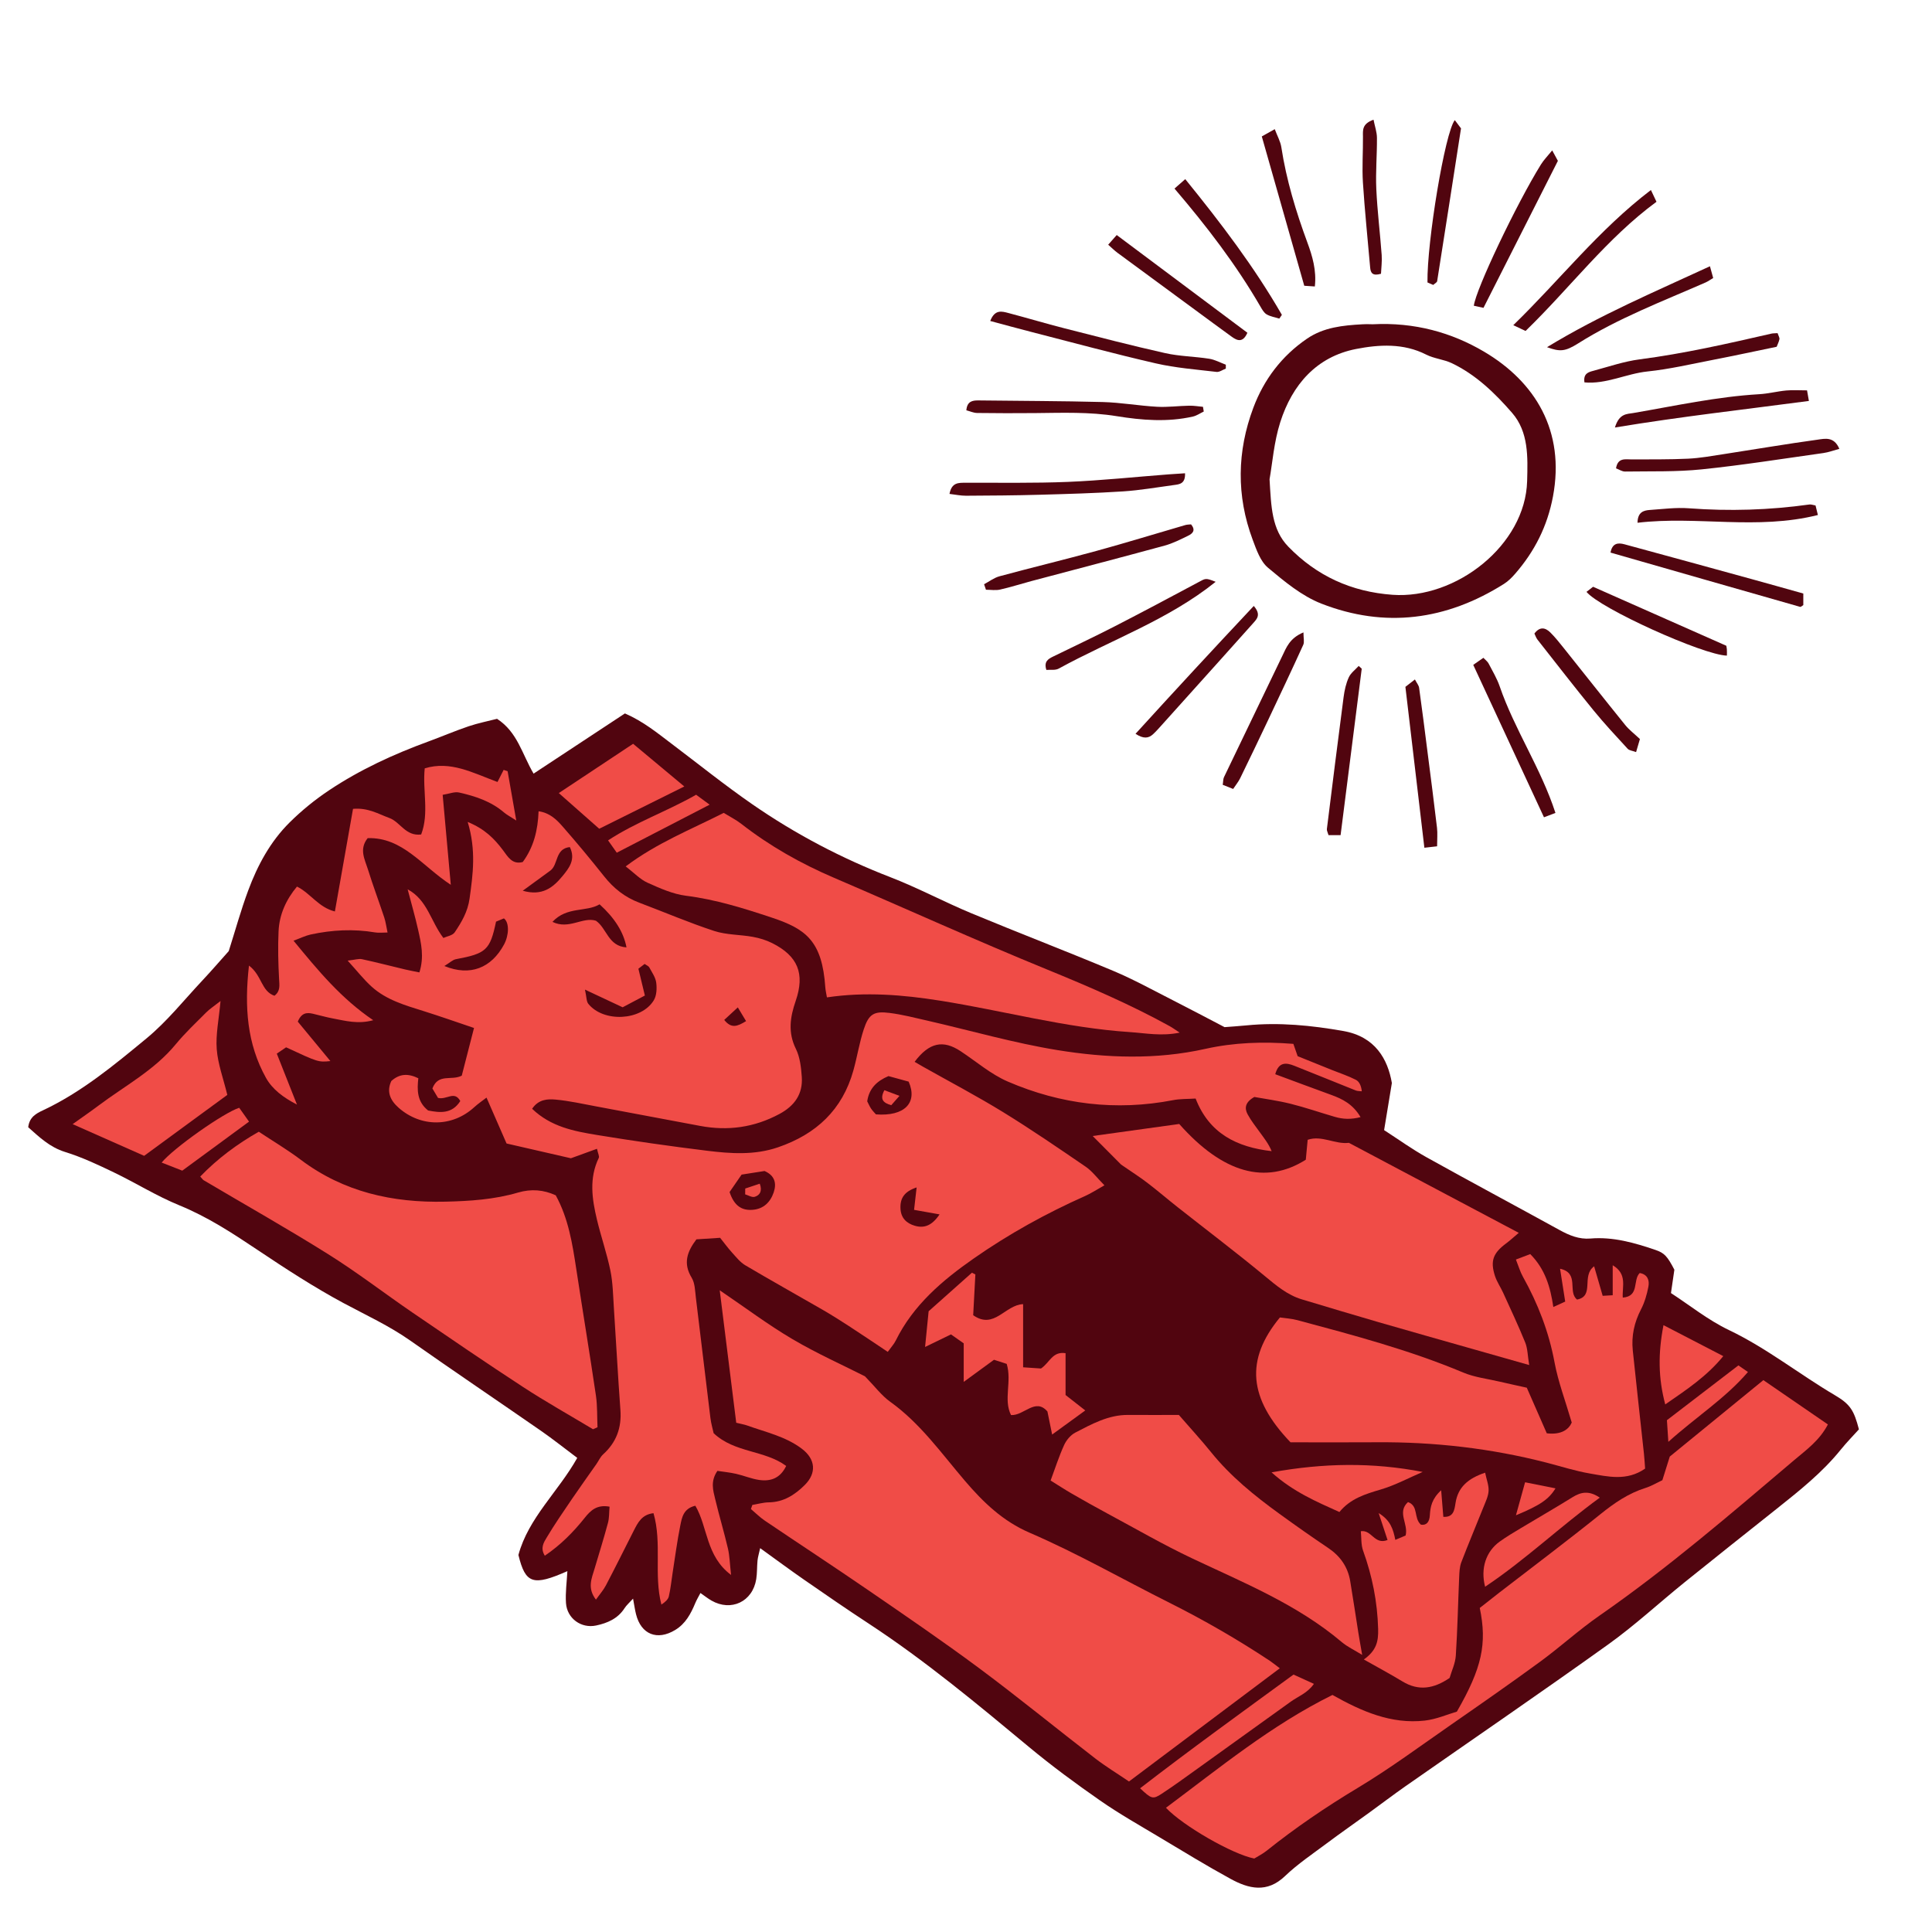 <svg version="1.1" id="svg" xmlns="http://www.w3.org/2000/svg" xmlns:xlink="http://www.w3.org/1999/xlink" x="0px" y="0px"
	 width="200px" height="200px" viewBox="0 0 200 200" enable-background="new 0 0 200 200" xml:space="preserve">
<path class="stroke" fill="#51050f"  fill-rule="evenodd" clip-rule="evenodd" d="M100.036,42.473c0.08-0.913,0.6-1.03,1.247-1.022
	c4.293,0.055,8.587,0.053,12.877,0.167c1.872,0.05,3.735,0.386,5.608,0.49c1.109,0.062,2.229-0.091,3.345-0.111
	c0.474-0.009,0.946,0.075,1.419,0.116c0.026,0.163,0.053,0.326,0.08,0.489c-0.372,0.177-0.728,0.429-1.119,0.519
	c-2.631,0.598-5.296,0.383-7.896-0.04c-2.822-0.458-5.625-0.345-8.443-0.319c-2.001,0.017-4.002,0.017-6.003-0.011
	C100.775,42.745,100.403,42.568,100.036,42.473z"/>
<path class="stroke" fill="#51050f"  fill-rule="evenodd" clip-rule="evenodd" d="M98.292,51.129c0.225-1.202,0.942-1.151,1.66-1.154
	c3.539-0.014,7.082,0.055,10.616-0.091c3.47-0.144,6.929-0.511,10.394-0.777c0.545-0.042,1.091-0.072,1.713-0.114
	c0.042,1.103-0.59,1.143-1.155,1.218c-1.751,0.236-3.501,0.544-5.261,0.658c-2.882,0.187-5.771,0.268-8.658,0.348
	c-2.535,0.07-5.072,0.087-7.609,0.1C99.446,51.319,98.899,51.199,98.292,51.129z"/>
<path class="stroke" fill="#51050f"  fill-rule="evenodd" clip-rule="evenodd" d="M167.29,48.482c0.188-1.139,0.97-0.919,1.654-0.922
	c1.934-0.013,3.871,0.016,5.801-0.077c1.229-0.058,2.454-0.281,3.675-0.469c3.254-0.499,6.499-1.056,9.761-1.503
	c0.723-0.099,1.678-0.348,2.227,0.952c-0.596,0.162-1.107,0.358-1.636,0.433c-4.198,0.589-8.389,1.258-12.604,1.692
	c-2.626,0.271-5.291,0.186-7.938,0.226C167.917,48.819,167.603,48.599,167.29,48.482z"/>
<path class="stroke" fill="#51050f"  fill-rule="evenodd" clip-rule="evenodd" d="M102.51,33.228c0.471-1.228,1.21-1.002,1.886-0.823
	c1.934,0.51,3.85,1.084,5.787,1.579c3.473,0.887,6.942,1.788,10.439,2.572c1.484,0.333,3.039,0.343,4.552,0.581
	c0.592,0.093,1.149,0.403,1.723,0.616c0,0.135,0,0.269,0,0.404c-0.323,0.122-0.663,0.379-0.968,0.342
	c-2.102-0.25-4.229-0.41-6.283-0.883c-4.3-0.987-8.561-2.146-12.834-3.241C105.405,34.014,104.004,33.628,102.51,33.228z"/>
<path class="stroke" fill="#51050f"  fill-rule="evenodd" clip-rule="evenodd" d="M101.872,60.48c0.531-0.281,1.032-0.672,1.6-0.825
	c3.351-0.906,6.727-1.718,10.073-2.637c3.062-0.839,6.096-1.776,9.145-2.661c0.208-0.061,0.436-0.055,0.606-0.074
	c0.529,0.63,0.136,0.962-0.297,1.174c-0.793,0.386-1.596,0.795-2.44,1.025c-4.593,1.252-9.198,2.451-13.799,3.673
	c-1.08,0.288-2.146,0.634-3.236,0.878c-0.464,0.104-0.972,0.016-1.458,0.016C102.001,60.861,101.937,60.67,101.872,60.48z"/>
<path class="stroke" fill="#51050f"  fill-rule="evenodd" clip-rule="evenodd" d="M184.014,34.487c0.1,0.301,0.22,0.476,0.192,0.623
	c-0.053,0.276-0.191,0.537-0.286,0.788c-2.241,0.462-4.421,0.935-6.61,1.358c-2.25,0.437-4.498,0.963-6.771,1.199
	c-2.19,0.227-4.246,1.334-6.517,1.13c-0.141-0.932,0.438-1.071,0.925-1.201c1.589-0.428,3.169-0.972,4.79-1.184
	c4.61-0.599,9.128-1.63,13.647-2.666C183.55,34.499,183.726,34.507,184.014,34.487z"/>
<path class="stroke" fill="#51050f"  fill-rule="evenodd" clip-rule="evenodd" d="M186.678,61.442c0,0.435,0,0.825,0,1.196c-0.132,0.078-0.249,0.206-0.326,0.185
	c-6.524-1.859-13.048-3.731-19.631-5.619c0.178-0.978,0.767-1.043,1.44-0.86c4.412,1.198,8.823,2.408,13.231,3.621
	C183.086,60.429,184.775,60.91,186.678,61.442z"/>
<path class="stroke" fill="#51050f"  fill-rule="evenodd" clip-rule="evenodd" d="M167.177,44.255c0.442-1.467,1.242-1.386,1.902-1.499
	c4.334-0.743,8.636-1.691,13.045-1.949c0.935-0.054,1.858-0.297,2.792-0.384c0.686-0.063,1.382-0.012,2.149-0.012
	c0.06,0.336,0.106,0.601,0.192,1.095C180.589,42.392,174.013,43.122,167.177,44.255z"/>
<path class="stroke" fill="#51050f"  fill-rule="evenodd" clip-rule="evenodd" d="M157.927,34.26c-0.453-0.212-0.756-0.354-1.273-0.596
	c4.812-4.672,8.855-9.885,14.248-13.993c0.236,0.496,0.395,0.833,0.577,1.217C166.323,24.676,162.55,29.78,157.927,34.26z"/>
<path class="stroke" fill="#51050f"  fill-rule="evenodd" clip-rule="evenodd" d="M152.51,68.827c0.394-0.274,0.702-0.489,1.05-0.731
	c0.232,0.246,0.434,0.388,0.534,0.581c0.407,0.783,0.87,1.551,1.155,2.38c1.546,4.487,4.268,8.47,5.77,13.097
	c-0.467,0.178-0.76,0.29-1.187,0.452C157.395,79.353,155.001,74.195,152.51,68.827z"/>
<path class="stroke" fill="#51050f"  fill-rule="evenodd" clip-rule="evenodd" d="M153.57,31.868c-0.366-0.08-0.688-0.149-0.999-0.217
	c0.195-1.68,4.426-10.567,6.957-14.64c0.293-0.469,0.693-0.87,1.156-1.443c0.311,0.57,0.496,0.913,0.588,1.083
	C158.688,21.759,156.178,26.716,153.57,31.868z"/>
<path class="stroke" fill="#51050f"  fill-rule="evenodd" clip-rule="evenodd" d="M140.966,69.224c-0.722,5.687-1.444,11.373-2.189,17.232c-0.332,0-0.797,0-1.248,0
	c-0.086-0.303-0.19-0.475-0.171-0.633c0.567-4.554,1.133-9.108,1.731-13.658c0.092-0.695,0.247-1.408,0.534-2.04
	c0.207-0.458,0.677-0.796,1.03-1.188C140.759,69.033,140.861,69.129,140.966,69.224z"/>
<path class="stroke" fill="#51050f"  fill-rule="evenodd" clip-rule="evenodd" d="M125.845,60.228c-4.901,3.939-10.826,6.012-16.246,8.985
	c-0.354,0.195-0.871,0.1-1.279,0.136c-0.277-0.855,0.178-1.127,0.672-1.37c2.11-1.033,4.239-2.031,6.33-3.104
	c2.925-1.502,5.829-3.048,8.728-4.601C124.822,59.859,124.799,59.815,125.845,60.228z"/>
<path class="stroke" fill="#51050f"  fill-rule="evenodd" clip-rule="evenodd" d="M134.933,65.466c0,0.599,0.112,0.996-0.019,1.283
	c-1.188,2.611-2.415,5.204-3.642,7.797c-0.954,2.013-1.916,4.02-2.893,6.021c-0.176,0.36-0.439,0.677-0.723,1.105
	c-0.381-0.151-0.718-0.284-1.08-0.428c0.055-0.345,0.037-0.596,0.131-0.793c2.002-4.18,4.012-8.355,6.027-12.529
	C133.163,67.037,133.495,66.064,134.933,65.466z"/>
<path class="stroke" fill="#51050f"  fill-rule="evenodd" clip-rule="evenodd" d="M147.451,87.758c-0.665-5.635-1.31-11.102-1.964-16.655
	c0.292-0.227,0.586-0.456,0.985-0.766c0.194,0.375,0.397,0.607,0.434,0.862c0.307,2.209,0.588,4.422,0.868,6.635
	c0.335,2.619,0.678,5.237,0.984,7.86c0.068,0.573,0.01,1.162,0.01,1.915C148.321,87.66,147.918,87.706,147.451,87.758z"/>
<path class="stroke" fill="#51050f"  fill-rule="evenodd" clip-rule="evenodd" d="M132.435,32.982c-0.441-0.139-0.923-0.211-1.314-0.439
	c-0.281-0.165-0.474-0.517-0.649-0.819c-2.511-4.33-5.542-8.286-8.889-12.203c0.347-0.303,0.657-0.576,1.115-0.976
	c3.706,4.563,7.149,9.097,10.002,14.049C132.612,32.724,132.523,32.853,132.435,32.982z"/>
<path class="stroke" fill="#51050f"  fill-rule="evenodd" clip-rule="evenodd" d="M188.188,53.314c-6.331,1.585-12.491,0.07-18.674,0.802
	c0.018-1.102,0.624-1.28,1.278-1.325c1.347-0.092,2.708-0.274,4.044-0.173c4.18,0.315,8.334,0.187,12.481-0.393
	c0.164-0.023,0.343,0.052,0.627,0.102C188.015,52.605,188.089,52.913,188.188,53.314z"/>
<path class="stroke" fill="#51050f"  fill-rule="evenodd" clip-rule="evenodd" d="M130.621,14.123c0.585-0.328,0.868-0.487,1.341-0.752
	c0.264,0.703,0.588,1.266,0.681,1.864c0.521,3.396,1.509,6.652,2.696,9.869c0.521,1.408,0.959,2.888,0.773,4.551
	c-0.404-0.027-0.726-0.048-1.095-0.073C133.554,24.432,132.109,19.354,130.621,14.123z"/>
<path class="stroke" fill="#51050f"  fill-rule="evenodd" clip-rule="evenodd" d="M114.72,25.332c0.276-0.313,0.495-0.561,0.883-1.001
	c4.539,3.394,9.025,6.749,13.527,10.116c-0.457,1.043-1.028,0.84-1.607,0.422c-1.244-0.896-2.473-1.811-3.708-2.717
	c-2.709-1.99-5.419-3.977-8.122-5.973C115.368,25.941,115.084,25.652,114.72,25.332z"/>
<path class="stroke" fill="#51050f"  fill-rule="evenodd" clip-rule="evenodd" d="M169.764,76.506c-0.147,0.503-0.257,0.876-0.397,1.35
	c-0.372-0.14-0.709-0.164-0.875-0.346c-1.196-1.299-2.402-2.592-3.52-3.959c-1.973-2.417-3.883-4.883-5.812-7.336
	c-0.137-0.172-0.206-0.398-0.319-0.629c0.552-0.739,1.124-0.634,1.652-0.11c0.499,0.495,0.939,1.053,1.38,1.604
	c2.126,2.657,4.231,5.33,6.37,7.975C168.646,75.553,169.173,75.95,169.764,76.506z"/>
<path class="stroke" fill="#51050f"  fill-rule="evenodd" clip-rule="evenodd" d="M129.791,62.728c0.776,0.896,0.335,1.336-0.053,1.771
	c-1.13,1.272-2.269,2.539-3.405,3.804c-2.037,2.269-4.073,4.536-6.112,6.801c-0.276,0.306-0.549,0.616-0.851,0.896
	c-0.486,0.452-1.007,0.493-1.82-0.038C121.62,71.491,125.636,67.15,129.791,62.728z"/>
<path class="stroke" fill="#51050f"  fill-rule="evenodd" clip-rule="evenodd" d="M164.233,61.269c0.303-0.233,0.604-0.465,0.682-0.527
	c4.654,2.062,9.108,4.033,13.788,6.105c-0.015-0.075,0.04,0.136,0.06,0.352c0.02,0.221,0.005,0.445,0.005,0.671
	C176.296,67.809,165.628,62.984,164.233,61.269z"/>
<path class="stroke" fill="#51050f"  fill-rule="evenodd" clip-rule="evenodd" d="M160.146,35.94c5.506-3.349,11.166-5.734,16.867-8.377
	c0.122,0.443,0.223,0.805,0.336,1.216c-0.299,0.177-0.533,0.351-0.794,0.465c-4.467,1.958-9.04,3.692-13.193,6.31
	C162.012,36.402,161.486,36.423,160.146,35.94z"/>
<path class="stroke" fill="#51050f"  d="M189.959,144.439c-3.703-2.182-7.072-4.886-10.986-6.755c-2.146-1.025-4.047-2.561-5.996-3.826
	c0.139-0.956,0.24-1.651,0.353-2.417c-0.728-1.399-1.034-1.734-1.958-2.049c-2.186-0.743-4.388-1.378-6.741-1.18
	c-1.161,0.097-2.181-0.326-3.185-0.879c-4.59-2.527-9.211-4.994-13.787-7.542c-1.522-0.849-2.947-1.879-4.377-2.801
	c0.265-1.606,0.49-2.976,0.803-4.876c-0.421-2.462-1.719-4.803-5.016-5.383c-3.314-0.584-6.648-0.917-10.02-0.585
	c-0.819,0.081-1.641,0.132-2.283,0.183c-1.886-0.982-3.598-1.894-5.326-2.77c-2.045-1.037-4.06-2.157-6.168-3.043
	c-4.887-2.052-9.838-3.945-14.73-5.981c-2.818-1.174-5.526-2.628-8.371-3.729c-5.073-1.962-9.846-4.47-14.303-7.556
	c-2.852-1.975-5.562-4.156-8.333-6.248c-1.489-1.125-2.937-2.319-4.843-3.148c-3.129,2.062-6.258,4.124-9.456,6.232
	c-1.192-2.018-1.652-4.287-3.782-5.674c-0.913,0.236-1.95,0.438-2.94,0.772c-1.396,0.471-2.751,1.056-4.134,1.562
	c-3.612,1.321-7.096,2.92-10.297,5.053c-1.463,0.973-2.854,2.104-4.1,3.339c-1.996,1.975-3.319,4.43-4.289,7.042
	c-0.756,2.03-1.332,4.127-2.015,6.278c-0.856,0.957-1.779,2.029-2.746,3.059c-1.896,2.021-3.646,4.228-5.77,5.979
	c-3.356,2.769-6.729,5.573-10.728,7.449c-0.68,0.319-1.395,0.691-1.514,1.747c1.124,0.995,2.209,2.062,3.823,2.562
	c1.734,0.537,3.401,1.323,5.044,2.113c2.279,1.095,4.442,2.455,6.773,3.407c2.931,1.195,5.519,2.89,8.12,4.632
	c2.886,1.932,5.808,3.836,8.86,5.478c2.335,1.255,4.738,2.353,6.924,3.89c4.486,3.156,9.034,6.221,13.541,9.347
	c1.251,0.867,2.441,1.819,3.75,2.8c-1.957,3.495-5.052,6.199-6.09,10.049c0.727,2.991,1.516,3.242,5.068,1.675
	c-0.057,1.103-0.218,2.212-0.144,3.306c0.109,1.59,1.571,2.649,3.12,2.321c1.172-0.248,2.25-0.711,2.943-1.792
	c0.199-0.311,0.493-0.56,0.88-0.989c0.131,0.702,0.194,1.165,0.308,1.615c0.523,2.097,2.197,2.757,4.056,1.628
	c1.073-0.649,1.614-1.675,2.074-2.776c0.146-0.35,0.345-0.678,0.538-1.05c0.449,0.312,0.773,0.572,1.129,0.777
	c2.044,1.177,4.27,0.126,4.646-2.21c0.103-0.637,0.069-1.295,0.134-1.939c0.039-0.364,0.152-0.719,0.273-1.271
	c1.654,1.192,3.112,2.274,4.603,3.307c2.179,1.51,4.361,3.014,6.577,4.465c5.885,3.854,11.273,8.347,16.674,12.832
	c2.355,1.957,4.832,3.778,7.347,5.528c1.981,1.378,4.093,2.57,6.167,3.812c2.427,1.455,4.845,2.934,7.326,4.29
	c1.882,1.029,3.769,1.5,5.637-0.287c1.309-1.252,2.838-2.278,4.295-3.368c1.463-1.093,2.961-2.138,4.439-3.209
	c1.239-0.899,2.459-1.83,3.714-2.708c7.007-4.895,14.064-9.719,21.013-14.697c2.766-1.981,5.278-4.312,7.932-6.453
	c3.162-2.552,6.351-5.072,9.53-7.604c2.353-1.874,4.704-3.743,6.609-6.105c0.618-0.765,1.313-1.471,1.88-2.101
	C191.925,146.023,191.561,145.383,189.959,144.439z"/>
<path class="stroke" fill="#51050f"  d="M147.771,29.238c0.185,0.08,0.392,0.169,0.597,0.258c0.165-0.154,0.386-0.257,0.406-0.391
	c0.827-5.227,1.638-10.457,2.47-15.815c-0.16-0.213-0.393-0.523-0.643-0.857C149.583,13.705,147.712,25.034,147.771,29.238z"/>
<path class="stroke" fill="#51050f"  d="M142.474,19.552c-0.079-1.758,0.081-3.525,0.067-5.288c-0.004-0.592-0.218-1.183-0.354-1.872
	c-1.205,0.431-1.099,1.093-1.094,1.748c0.015,1.59-0.104,3.186-0.003,4.769c0.188,2.932,0.495,5.857,0.748,8.785
	c0.048,0.562,0.249,0.902,1.122,0.646c0.024-0.593,0.12-1.27,0.072-1.936C142.865,24.118,142.578,21.84,142.474,19.552z"/>
<path fill-rule="evenodd" clip-rule="evenodd" fill="#f04c47" class="fill" d="M55.085,114.781c1.948,1.872,4.345,2.323,6.722,2.713
	c3.779,0.621,7.575,1.162,11.376,1.629c2.456,0.302,4.922,0.479,7.356-0.355c3.954-1.354,6.667-3.88,7.804-7.958
	c0.396-1.417,0.62-2.885,1.081-4.278c0.512-1.55,1.045-1.878,2.648-1.676c1.339,0.168,2.658,0.51,3.979,0.812
	c4.478,1.026,8.914,2.309,13.438,3.042c5.065,0.819,10.192,1.008,15.297-0.133c2.94-0.657,5.956-0.766,9.103-0.516
	c0.111,0.322,0.236,0.679,0.443,1.274c1.09,0.439,2.337,0.943,3.584,1.444c0.817,0.329,1.663,0.603,2.443,1.003
	c0.342,0.174,0.554,0.602,0.613,1.189c-0.209-0.026-0.434-0.011-0.622-0.086c-2.131-0.848-4.252-1.721-6.385-2.564
	c-0.83-0.328-1.603-0.405-1.952,0.882c1.955,0.724,3.867,1.442,5.786,2.137c1.178,0.426,2.257,0.966,3.044,2.304
	c-0.996,0.261-1.83,0.215-2.661-0.027c-1.528-0.444-3.036-0.97-4.578-1.354c-1.303-0.325-2.641-0.502-3.754-0.705
	c-0.955,0.534-1.042,1.158-0.697,1.795c0.359,0.664,0.837,1.268,1.284,1.884c0.436,0.601,0.897,1.183,1.202,1.93
	c-3.588-0.41-6.46-1.813-7.87-5.446c-0.82,0.054-1.592,0.023-2.327,0.166c-5.911,1.144-11.636,0.439-17.114-1.923
	c-1.755-0.757-3.268-2.078-4.888-3.146c-1.794-1.185-3.236-0.927-4.761,1.102c0.258,0.149,0.558,0.329,0.861,0.5
	c2.772,1.563,5.594,3.044,8.304,4.71c2.911,1.79,5.733,3.725,8.556,5.655c0.656,0.449,1.152,1.134,1.93,1.918
	c-0.809,0.453-1.376,0.829-1.988,1.102c-4.052,1.802-7.916,3.94-11.55,6.478c-3.259,2.276-6.256,4.824-8.065,8.493
	c-0.179,0.364-0.47,0.672-0.826,1.17c-1.379-0.918-2.722-1.827-4.08-2.71c-0.886-0.576-1.781-1.139-2.697-1.668
	c-2.652-1.532-5.328-3.021-7.963-4.581c-0.534-0.314-0.948-0.845-1.375-1.315c-0.429-0.471-0.805-0.991-1.241-1.535
	c-0.875,0.057-1.685,0.109-2.452,0.159c-0.985,1.3-1.388,2.503-0.494,3.97c0.346,0.566,0.35,1.361,0.436,2.062
	c0.512,4.153,0.996,8.312,1.507,12.466c0.071,0.575,0.24,1.138,0.334,1.572c2.169,2.049,5.253,1.727,7.509,3.388
	c-0.621,1.293-1.627,1.622-2.805,1.449c-0.807-0.118-1.58-0.452-2.381-0.633c-0.66-0.148-1.338-0.214-1.934-0.305
	c-0.74,1.077-0.446,2.014-0.232,2.911c0.409,1.716,0.921,3.409,1.322,5.127c0.178,0.768,0.193,1.573,0.324,2.735
	c-2.627-1.966-2.398-4.966-3.698-7.164c-1.236,0.283-1.395,1.225-1.559,2.055c-0.324,1.618-0.538,3.257-0.793,4.889
	c-0.127,0.814-0.204,1.639-0.392,2.438c-0.076,0.326-0.387,0.598-0.771,0.848c-0.803-3.114,0.082-6.331-0.817-9.458
	c-1.205,0.131-1.618,0.977-2.042,1.807c-0.96,1.891-1.902,3.792-2.888,5.671c-0.258,0.492-0.638,0.918-1.029,1.469
	c-0.923-1.203-0.438-2.201-0.143-3.197c0.47-1.58,0.96-3.152,1.388-4.743c0.143-0.531,0.113-1.106,0.166-1.683
	c-1.314-0.237-1.961,0.389-2.574,1.16c-1.172,1.47-2.48,2.799-4.128,3.916c-0.503-0.799-0.093-1.396,0.196-1.881
	c0.814-1.364,1.721-2.675,2.613-3.99c0.827-1.215,1.686-2.407,2.529-3.612c0.235-0.337,0.406-0.742,0.702-1.011
	c1.367-1.241,1.922-2.75,1.785-4.592c-0.259-3.521-0.444-7.049-0.677-10.573c-0.085-1.287-0.102-2.596-0.358-3.852
	c-0.366-1.78-0.97-3.51-1.394-5.28c-0.51-2.135-0.829-4.283,0.19-6.391c0.078-0.162-0.077-0.438-0.186-0.942
	c-0.933,0.339-1.771,0.644-2.699,0.981c-2.062-0.474-4.235-0.972-6.662-1.529c-0.603-1.381-1.29-2.958-2.074-4.751
	c-0.413,0.321-0.868,0.625-1.268,0.992c-2.263,2.074-5.509,2.106-7.829,0.061c-0.878-0.776-1.273-1.673-0.756-2.772
	c0.855-0.767,1.733-0.798,2.793-0.284c-0.125,1.166-0.168,2.403,1.015,3.338c1.214,0.236,2.467,0.384,3.33-0.978
	c-0.612-1.111-1.399-0.097-2.306-0.325c-0.154-0.261-0.402-0.676-0.582-0.977c0.613-1.598,1.968-0.772,3.04-1.326
	c0.38-1.474,0.796-3.097,1.268-4.937c-1.778-0.599-3.484-1.203-5.211-1.745c-1.917-0.602-3.863-1.151-5.391-2.535
	c-0.81-0.733-1.49-1.609-2.477-2.692c0.756-0.084,1.141-0.221,1.479-0.148c1.494,0.322,2.975,0.708,4.462,1.062
	c0.479,0.114,0.965,0.201,1.484,0.307c0.512-1.63,0.18-3.015-0.126-4.382c-0.304-1.364-0.695-2.708-1.091-4.221
	c2.054,1.112,2.367,3.279,3.699,5.036c0.366-0.17,0.951-0.253,1.173-0.582c0.715-1.06,1.348-2.13,1.539-3.498
	c0.351-2.518,0.693-5.003-0.195-7.929c1.8,0.74,2.768,1.755,3.638,2.904c0.521,0.688,0.957,1.54,2.062,1.243
	c1.145-1.554,1.564-3.305,1.639-5.254c1.162,0.164,1.872,0.872,2.504,1.596c1.47,1.681,2.897,3.399,4.285,5.147
	c0.98,1.235,2.147,2.162,3.627,2.719c2.588,0.975,5.135,2.069,7.758,2.929c1.266,0.414,2.675,0.371,4.004,0.611
	c0.688,0.125,1.384,0.336,2.006,0.649c2.662,1.337,3.403,3.163,2.431,5.984c-0.574,1.667-0.823,3.254,0.018,4.957
	c0.427,0.866,0.546,1.93,0.614,2.918c0.121,1.772-0.76,2.992-2.319,3.83c-2.602,1.397-5.331,1.774-8.213,1.231
	c-3.586-0.676-7.173-1.353-10.761-2.02c-1.388-0.258-2.771-0.572-4.172-0.701C56.694,113.75,55.752,113.788,55.085,114.781z
	 M60.555,102.444c0.172,0.776,0.143,1.218,0.347,1.471c1.571,1.948,5.479,1.764,6.774-0.358c0.301-0.489,0.335-1.236,0.256-1.834
	c-0.072-0.551-0.446-1.07-0.721-1.585c-0.072-0.133-0.266-0.2-0.478-0.352c-0.218,0.168-0.437,0.333-0.646,0.496
	c0.222,0.917,0.423,1.753,0.67,2.776c-0.823,0.436-1.568,0.829-2.301,1.217C63.186,103.678,62.055,103.147,60.555,102.444z
	 M75.525,123.4c0.482,1.452,1.283,1.931,2.404,1.838c1.115-0.092,1.82-0.792,2.163-1.8c0.313-0.925,0.132-1.742-0.945-2.216
	c-0.69,0.107-1.436,0.226-2.378,0.373C76.385,122.154,75.936,122.805,75.525,123.4z M64.854,98.073
	c-0.296-1.579-1.219-3.04-2.785-4.458c-1.389,0.828-3.373,0.193-4.879,1.817c1.713,0.838,3.126-0.552,4.498-0.119
	C62.832,96.102,62.949,97.948,64.854,98.073z M91.974,111.397c-1.199,0.508-2.005,1.27-2.2,2.611
	c0.128,0.246,0.24,0.516,0.399,0.755c0.159,0.235,0.366,0.438,0.503,0.597c2.955,0.225,4.348-1.195,3.388-3.39
	C93.424,111.795,92.761,111.613,91.974,111.397z M46.001,100.002c2.681,1.097,4.868,0.198,6.176-2.226
	c0.519-0.964,0.565-2.278-0.013-2.705c-0.244,0.101-0.55,0.228-0.815,0.338c-0.616,2.945-1.022,3.302-4.155,3.887
	C46.854,99.36,46.559,99.663,46.001,100.002z M54.114,92.209c2.036,0.581,3.149-0.347,4.103-1.502
	c0.683-0.827,1.405-1.724,0.771-3.018c-1.549,0.167-1.174,1.814-2.018,2.437C56.109,90.76,55.244,91.387,54.114,92.209z
	 M94.889,122.922c-1.256,0.417-1.733,1.102-1.67,2.218c0.057,0.943,0.604,1.494,1.483,1.75c0.994,0.291,1.791-0.036,2.561-1.176
	c-0.884-0.157-1.688-0.301-2.638-0.471C94.716,124.438,94.793,123.772,94.889,122.922z M77.233,105.706
	c-0.287-0.477-0.503-0.835-0.855-1.421c-0.572,0.528-0.987,0.911-1.406,1.297C75.708,106.502,76.318,106.264,77.233,105.706z"/>
<path fill-rule="evenodd" clip-rule="evenodd" fill="#f04c47" class="fill" d="M77.881,155.792c0.565-0.095,1.131-0.261,1.697-0.269
	c1.532-0.02,2.695-0.769,3.724-1.789c1.25-1.239,1.129-2.682-0.295-3.76c-1.683-1.275-3.728-1.711-5.657-2.406
	c-0.275-0.1-0.57-0.145-1.135-0.285c-0.545-4.375-1.102-8.832-1.71-13.713c2.7,1.831,5.037,3.591,7.543,5.065
	c2.53,1.489,5.228,2.693,7.491,3.841c1.046,1.07,1.724,1.998,2.613,2.634c3.125,2.235,5.307,5.347,7.75,8.202
	c1.904,2.225,3.92,4.163,6.673,5.351c4.963,2.142,9.659,4.836,14.486,7.255c3.595,1.802,7.044,3.793,10.385,6.004
	c0.282,0.188,0.545,0.407,1.038,0.778c-5.253,3.943-10.368,7.782-15.611,11.718c-1.209-0.82-2.403-1.543-3.504-2.392
	c-4.006-3.089-7.921-6.294-11.978-9.312c-3.771-2.802-7.655-5.451-11.527-8.111c-3.537-2.43-7.131-4.78-10.688-7.184
	c-0.515-0.349-0.962-0.799-1.44-1.203C77.785,156.075,77.833,155.933,77.881,155.792z"/>
<path fill-rule="evenodd" clip-rule="evenodd" fill="#f04c47" class="fill" d="M182.543,142.871c2.215,1.521,4.432,3.043,6.681,4.588
	c-0.87,1.664-2.241,2.633-3.479,3.683c-6.563,5.562-13.08,11.184-20.162,16.102c-2.126,1.476-4.05,3.238-6.141,4.769
	c-3.041,2.226-6.137,4.381-9.233,6.53c-3.197,2.217-6.331,4.542-9.66,6.541c-3.294,1.978-6.445,4.121-9.439,6.513
	c-0.409,0.326-0.888,0.562-1.268,0.798c-2.237-0.435-7.357-3.366-9.142-5.254c5.551-4.138,10.89-8.541,17.236-11.681
	c2.987,1.682,6.071,3.05,9.562,2.654c1.199-0.136,2.354-0.648,3.317-0.927c2.6-4.519,3.142-7.028,2.37-10.732
	c0.646-0.507,1.323-1.049,2.01-1.579c3.493-2.699,7.027-5.348,10.465-8.116c1.441-1.162,2.91-2.174,4.687-2.732
	c0.607-0.19,1.168-0.532,1.742-0.8c0.263-0.841,0.507-1.622,0.766-2.445C176.029,148.188,179.217,145.587,182.543,142.871z"/>
<path fill-rule="evenodd" clip-rule="evenodd" fill="#f04c47" class="fill" d="M116.058,120.559c-0.847-0.851-1.835-1.844-2.945-2.961
	c3.06-0.425,6.099-0.847,8.959-1.245c4.521,5.104,8.944,6.332,13.104,3.699c0.055-0.596,0.121-1.289,0.193-2.06
	c1.463-0.498,2.839,0.492,4.268,0.313c5.809,3.078,11.582,6.137,17.584,9.318c-0.567,0.477-0.93,0.814-1.324,1.107
	c-1.33,0.991-1.642,1.799-1.141,3.35c0.197,0.608,0.578,1.154,0.847,1.742c0.778,1.713,1.583,3.416,2.289,5.159
	c0.251,0.623,0.247,1.349,0.409,2.328c-2.09-0.594-3.919-1.113-5.748-1.633c-3.283-0.934-6.57-1.857-9.848-2.807
	c-2.65-0.769-5.295-1.564-7.938-2.359c-1.505-0.453-2.656-1.438-3.85-2.426c-2.946-2.437-5.999-4.745-9.002-7.113
	c-1.062-0.838-2.088-1.721-3.162-2.541C117.977,121.836,117.147,121.311,116.058,120.559z"/>
<path fill-rule="evenodd" clip-rule="evenodd" fill="#f04c47" class="fill" d="M61.39,147.955c-2.416-1.452-4.88-2.832-7.239-4.371
	c-3.848-2.51-7.639-5.104-11.433-7.696c-2.918-1.995-5.725-4.162-8.715-6.037c-4.24-2.659-8.604-5.12-12.912-7.669
	c-0.095-0.057-0.16-0.166-0.363-0.386c1.787-1.852,3.818-3.363,6.061-4.64c1.496,0.992,2.97,1.865,4.329,2.889
	c4.452,3.356,9.517,4.478,14.982,4.351c2.548-0.059,5.072-0.222,7.521-0.941c1.383-0.406,2.666-0.288,3.911,0.283
	c1.317,2.41,1.726,5.021,2.126,7.642c0.666,4.36,1.387,8.712,2.031,13.076c0.16,1.083,0.115,2.195,0.165,3.293
	C61.699,147.818,61.545,147.887,61.39,147.955z"/>
<path fill-rule="evenodd" clip-rule="evenodd" fill="#f04c47" class="fill" d="M156.926,130.386c0.611-0.231,1.062-0.402,1.485-0.563
	c1.534,1.548,2.081,3.387,2.39,5.479c0.548-0.251,0.838-0.384,1.228-0.562c-0.175-1.124-0.342-2.187-0.532-3.401
	c2.054,0.451,0.74,2.389,1.76,3.191c1.85-0.361,0.408-2.44,1.766-3.443c0.336,1.161,0.601,2.073,0.886,3.056
	c0.286-0.017,0.561-0.032,1.038-0.06c0-1.009,0-1.954,0-3.105c1.537,0.915,0.963,2.205,1.042,3.35
	c1.761-0.139,1.006-1.808,1.754-2.546c0.825,0.143,1.025,0.761,0.897,1.423c-0.154,0.799-0.387,1.615-0.76,2.333
	c-0.705,1.357-1.011,2.765-0.854,4.267c0.371,3.57,0.773,7.137,1.157,10.706c0.054,0.515,0.081,1.033,0.118,1.519
	c-1.898,1.318-3.84,0.828-5.721,0.506c-1.505-0.257-2.971-0.733-4.452-1.115c-5.78-1.491-11.659-2.164-17.626-2.118
	c-2.93,0.022-5.86,0.004-8.908,0.004c-4.354-4.539-4.707-8.55-1.097-12.925c0.558,0.083,1.204,0.118,1.816,0.282
	c5.802,1.556,11.609,3.091,17.171,5.426c1.178,0.494,2.502,0.643,3.762,0.938c1.025,0.24,2.056,0.46,2.807,0.627
	c0.775,1.768,1.445,3.295,2.07,4.721c1.516,0.181,2.273-0.407,2.583-1.112c-0.669-2.291-1.405-4.221-1.778-6.218
	c-0.588-3.175-1.724-6.104-3.287-8.9C157.366,131.653,157.208,131.094,156.926,130.386z"/>
<path fill-rule="evenodd" clip-rule="evenodd" fill="#f04c47" class="fill" d="M122.12,106.897c-1.896,0.392-3.511,0.053-5.133-0.053
	c-6.669-0.439-13.11-2.215-19.674-3.256c-3.823-0.606-7.715-0.934-11.709-0.339c-0.064-0.393-0.146-0.716-0.169-1.042
	c-0.326-4.782-1.986-6.034-5.531-7.213c-2.898-0.964-5.812-1.879-8.881-2.265c-1.369-0.172-2.712-0.775-3.992-1.351
	c-0.763-0.343-1.381-1.014-2.26-1.688c3.25-2.443,6.751-3.813,10.146-5.54c0.639,0.393,1.274,0.708,1.822,1.135
	c2.949,2.301,6.169,4.114,9.603,5.586c7.362,3.157,14.661,6.471,22.077,9.503c4.315,1.765,8.58,3.599,12.662,5.852
	C121.368,106.383,121.632,106.579,122.12,106.897z"/>
<path fill-rule="evenodd" clip-rule="evenodd" fill="#f04c47" class="fill" d="M108.759,153.264c0.479-1.288,0.868-2.514,1.4-3.676
	c0.23-0.506,0.671-1.034,1.153-1.285c1.717-0.889,3.432-1.844,5.463-1.83c1.76,0.012,3.521,0.002,5.26,0.002
	c1.188,1.368,2.303,2.58,3.336,3.858c2.018,2.503,4.485,4.497,7.064,6.368c1.667,1.211,3.355,2.397,5.066,3.548
	c1.241,0.837,2.022,1.949,2.27,3.417c0.301,1.79,0.564,3.585,0.849,5.379c0.104,0.653,0.224,1.303,0.392,2.269
	c-0.804-0.498-1.529-0.833-2.119-1.331c-4.609-3.897-10.131-6.131-15.5-8.67c-2.972-1.406-5.826-3.062-8.727-4.619
	c-1.244-0.668-2.474-1.362-3.697-2.066C110.263,154.222,109.58,153.774,108.759,153.264z"/>
<path fill-rule="evenodd" clip-rule="evenodd" fill="#f04c47" class="fill" d="M25.773,99.958c1.359,1.021,1.255,2.646,2.637,3.122
	c0.628-0.476,0.516-1.072,0.48-1.736c-0.088-1.645-0.132-3.3-0.053-4.945c0.082-1.747,0.791-3.283,1.906-4.622
	c1.398,0.688,2.227,2.16,3.925,2.576c0.646-3.648,1.263-7.138,1.877-10.621c1.564-0.137,2.627,0.531,3.769,0.95
	c1.129,0.414,1.67,1.905,3.285,1.704c0.843-2.212,0.131-4.531,0.368-6.846c2.657-0.812,4.943,0.451,7.533,1.411
	c0.216-0.426,0.428-0.84,0.637-1.254c0.137,0.047,0.274,0.094,0.411,0.141c0.275,1.57,0.553,3.142,0.896,5.1
	c-0.656-0.427-0.996-0.597-1.273-0.836c-1.342-1.151-2.969-1.682-4.637-2.06c-0.485-0.11-1.051,0.137-1.709,0.239
	c0.28,3.114,0.541,6.003,0.841,9.313c-3.003-1.964-4.98-4.929-8.603-4.832c-0.912,1.147-0.299,2.199,0.016,3.209
	c0.523,1.685,1.146,3.337,1.701,5.012c0.145,0.435,0.199,0.898,0.339,1.549c-0.52,0-0.911,0.054-1.284-0.009
	c-2.243-0.379-4.47-0.262-6.681,0.218c-0.53,0.116-1.033,0.369-1.767,0.638c2.557,3.112,4.928,5.984,8.249,8.232
	c-1.59,0.436-2.883,0.057-4.178-0.182c-0.694-0.128-1.376-0.33-2.064-0.488c-0.621-0.144-1.18-0.116-1.566,0.818
	c1.075,1.301,2.218,2.683,3.374,4.083c-1.25,0.123-1.25,0.123-4.586-1.425c-0.243,0.165-0.522,0.354-0.962,0.653
	c0.673,1.702,1.333,3.371,2.087,5.273c-1.42-0.729-2.548-1.581-3.205-2.762C25.578,108.065,25.287,104.259,25.773,99.958z"/>
<path fill-rule="evenodd" clip-rule="evenodd" fill="#f04c47" class="fill" d="M140.872,158.514c1.139-0.181,1.39,1.438,2.767,0.907
	c-0.278-0.841-0.549-1.659-0.92-2.786c1.226,0.745,1.506,1.673,1.724,2.771c0.454-0.19,0.788-0.332,1.066-0.449
	c0.311-1.206-0.92-2.403,0.247-3.462c1.126,0.412,0.553,1.636,1.337,2.339c0.574,0.093,0.886-0.27,0.925-0.981
	c0.05-0.867,0.203-1.692,1.171-2.582c0.087,1.083,0.151,1.856,0.225,2.752c1.059,0.06,1.145-0.686,1.263-1.437
	c0.256-1.636,1.29-2.538,3.063-3.134c0.15,0.725,0.392,1.313,0.358,1.886c-0.031,0.565-0.311,1.126-0.527,1.671
	c-0.761,1.909-1.564,3.802-2.298,5.721c-0.182,0.478-0.197,1.032-0.22,1.554c-0.119,2.703-0.172,5.409-0.348,8.107
	c-0.052,0.799-0.429,1.577-0.643,2.312c-1.641,1.116-3.199,1.379-4.881,0.358c-1.242-0.753-2.525-1.439-3.996-2.271
	c1.287-0.922,1.517-1.84,1.48-3.152c-0.076-2.821-0.609-5.487-1.559-8.116C140.883,159.899,140.941,159.176,140.872,158.514z"/>
<path fill-rule="evenodd" clip-rule="evenodd" fill="#f04c47" class="fill" d="M14.922,119.651c-2.43-1.077-4.762-2.11-7.402-3.281
	c1.098-0.785,1.909-1.341,2.691-1.93c2.713-2.037,5.759-3.641,7.971-6.325c0.967-1.175,2.085-2.225,3.161-3.307
	c0.351-0.354,0.784-0.63,1.487-1.185c-0.171,1.908-0.509,3.464-0.393,4.985c0.117,1.536,0.683,3.038,1.095,4.734
	C20.795,115.349,17.964,117.423,14.922,119.651z"/>
<path fill-rule="evenodd" clip-rule="evenodd" fill="#f04c47" class="fill" d="M105.913,141.542c0.781,0.053,1.396,0.094,1.85,0.125
	c0.91-0.606,1.175-1.799,2.543-1.586c0,1.427,0,2.873,0,4.331c0.733,0.574,1.371,1.072,2.042,1.597
	c-1.098,0.799-2.161,1.572-3.432,2.495c-0.164-0.803-0.307-1.502-0.487-2.387c-1.257-1.458-2.418,0.449-3.77,0.371
	c-0.806-1.632,0.112-3.454-0.446-5.299c-0.411-0.134-0.883-0.286-1.315-0.426c-1.033,0.755-1.958,1.431-3.135,2.29
	c0-1.527,0-2.729,0-3.991c-0.48-0.337-0.891-0.625-1.319-0.925c-0.88,0.427-1.656,0.804-2.681,1.301
	c0.126-1.259,0.231-2.305,0.368-3.696c1.353-1.205,2.918-2.599,4.482-3.992c0.119,0.06,0.238,0.12,0.357,0.18
	c-0.074,1.41-0.15,2.82-0.226,4.22c2.181,1.53,3.287-1.073,5.168-1.145C105.913,137.146,105.913,139.26,105.913,141.542z"/>
<path fill-rule="evenodd" clip-rule="evenodd" fill="#f04c47" class="fill" d="M65.539,76.997c1.674,1.394,3.363,2.802,5.301,4.418
	c-3.091,1.536-5.953,2.958-8.809,4.377c-1.418-1.25-2.715-2.396-4.184-3.693C60.361,80.432,62.865,78.77,65.539,76.997z"/>
<path fill-rule="evenodd" clip-rule="evenodd" fill="#f04c47" class="fill" d="M147.275,152.373c-1.44,0.618-2.842,1.375-4.335,1.818
	c-1.598,0.472-3.138,0.935-4.286,2.333c-2.4-1.087-4.766-2.083-7.024-4.106C137.025,151.44,142.091,151.37,147.275,152.373z"/>
<path fill-rule="evenodd" clip-rule="evenodd" fill="#f04c47" class="fill" d="M118.023,185.123c5.22-4.033,10.535-7.866,15.881-11.772
	c0.734,0.334,1.36,0.62,2.11,0.961c-0.658,0.955-1.62,1.286-2.396,1.844c-3.205,2.305-6.408,4.609-9.616,6.908
	c-1.243,0.89-2.477,1.796-3.755,2.633C119.339,186.292,119.19,186.222,118.023,185.123z"/>
<path fill-rule="evenodd" clip-rule="evenodd" fill="#f04c47" class="fill" d="M165.611,155.036c-4.089,2.976-7.674,6.418-11.873,9.223
	c-0.494-1.907,0.092-3.645,1.499-4.666c0.714-0.517,1.478-0.964,2.234-1.42c1.764-1.062,3.553-2.086,5.302-3.174
	C163.651,154.453,164.481,154.271,165.611,155.036z"/>
<path fill-rule="evenodd" clip-rule="evenodd" fill="#f04c47" class="fill" d="M172.203,137.179c2.211,1.144,4.127,2.137,6.191,3.207
	c-1.721,2.107-3.794,3.467-6.008,4.998C171.652,142.624,171.641,140.109,172.203,137.179z"/>
<path fill-rule="evenodd" clip-rule="evenodd" fill="#f04c47" class="fill" d="M18.869,121.186c-0.718-0.282-1.404-0.551-2.135-0.837
	c1.214-1.489,6.426-5.165,8.029-5.672c0.303,0.428,0.626,0.885,1.017,1.434C23.434,117.834,21.174,119.493,18.869,121.186z"/>
<path fill-rule="evenodd" clip-rule="evenodd" fill="#f04c47" class="fill" d="M72.062,82.272c0.474,0.348,0.83,0.609,1.399,1.028
	c-3.307,1.709-6.406,3.312-9.613,4.971c-0.275-0.391-0.528-0.749-0.9-1.276C65.847,85.092,69.024,84.004,72.062,82.272z"/>
<path fill-rule="evenodd" clip-rule="evenodd" fill="#f04c47" class="fill" d="M179.958,141.345c0.283,0.195,0.56,0.386,0.989,0.684
	c-2.363,2.748-5.33,4.618-8.241,7.231c-0.067-1.043-0.11-1.685-0.147-2.243C175.096,145.073,177.506,143.225,179.958,141.345z"/>
<path fill-rule="evenodd" clip-rule="evenodd" fill="#f04c47" class="fill" d="M156.93,156.861c0.35-1.26,0.624-2.251,0.947-3.416
	c1.079,0.215,2.09,0.417,3.147,0.628C160.335,155.207,159.415,155.834,156.93,156.861z"/>
<path class="stroke" fill="#51050f"  fill-rule="evenodd" clip-rule="evenodd" d="M153.605,36.39c-3.327-1.959-7.153-3.047-11.5-2.822
	c-0.14,0-0.612-0.023-1.082,0.003c-2.007,0.114-3.984,0.301-5.728,1.493c-2.625,1.793-4.457,4.233-5.551,7.147
	c-1.689,4.508-1.768,9.105-0.07,13.653c0.387,1.033,0.796,2.242,1.586,2.904c1.699,1.424,3.503,2.929,5.53,3.72
	c6.58,2.568,12.939,1.722,18.904-2.046c0.438-0.278,0.827-0.668,1.169-1.065c2.004-2.31,3.318-4.9,3.898-7.972
	C162.041,44.617,158.925,39.522,153.605,36.39z M158.088,49.804c-0.181,6.632-7.372,12.243-13.934,11.769
	c-4.264-0.308-7.85-1.954-10.79-4.984c-1.729-1.783-1.772-4.151-1.94-6.977c0.294-1.646,0.453-3.859,1.109-5.912
	c1.236-3.865,3.745-6.775,7.854-7.575c2.364-0.46,4.899-0.617,7.252,0.583c0.826,0.421,1.826,0.492,2.664,0.894
	c2.486,1.189,4.456,3.098,6.221,5.128C158.255,44.717,158.156,47.311,158.088,49.804z"/>
<path fill-rule="evenodd" clip-rule="evenodd" fill="#f04c47" class="fill" d="M77.146,123.036c0.48-0.16,0.962-0.32,1.505-0.501
	c0.289,0.786-0.009,1.203-0.526,1.36c-0.278,0.084-0.654-0.159-0.986-0.255C77.141,123.439,77.145,123.238,77.146,123.036z"/>
<path fill-rule="evenodd" clip-rule="evenodd" fill="#f04c47" class="fill" d="M91.55,112.858c0.579,0.217,0.999,0.375,1.563,0.584
	c-0.346,0.395-0.597,0.679-0.852,0.968C91.441,114.168,91.043,113.826,91.55,112.858z"/>
</svg>
